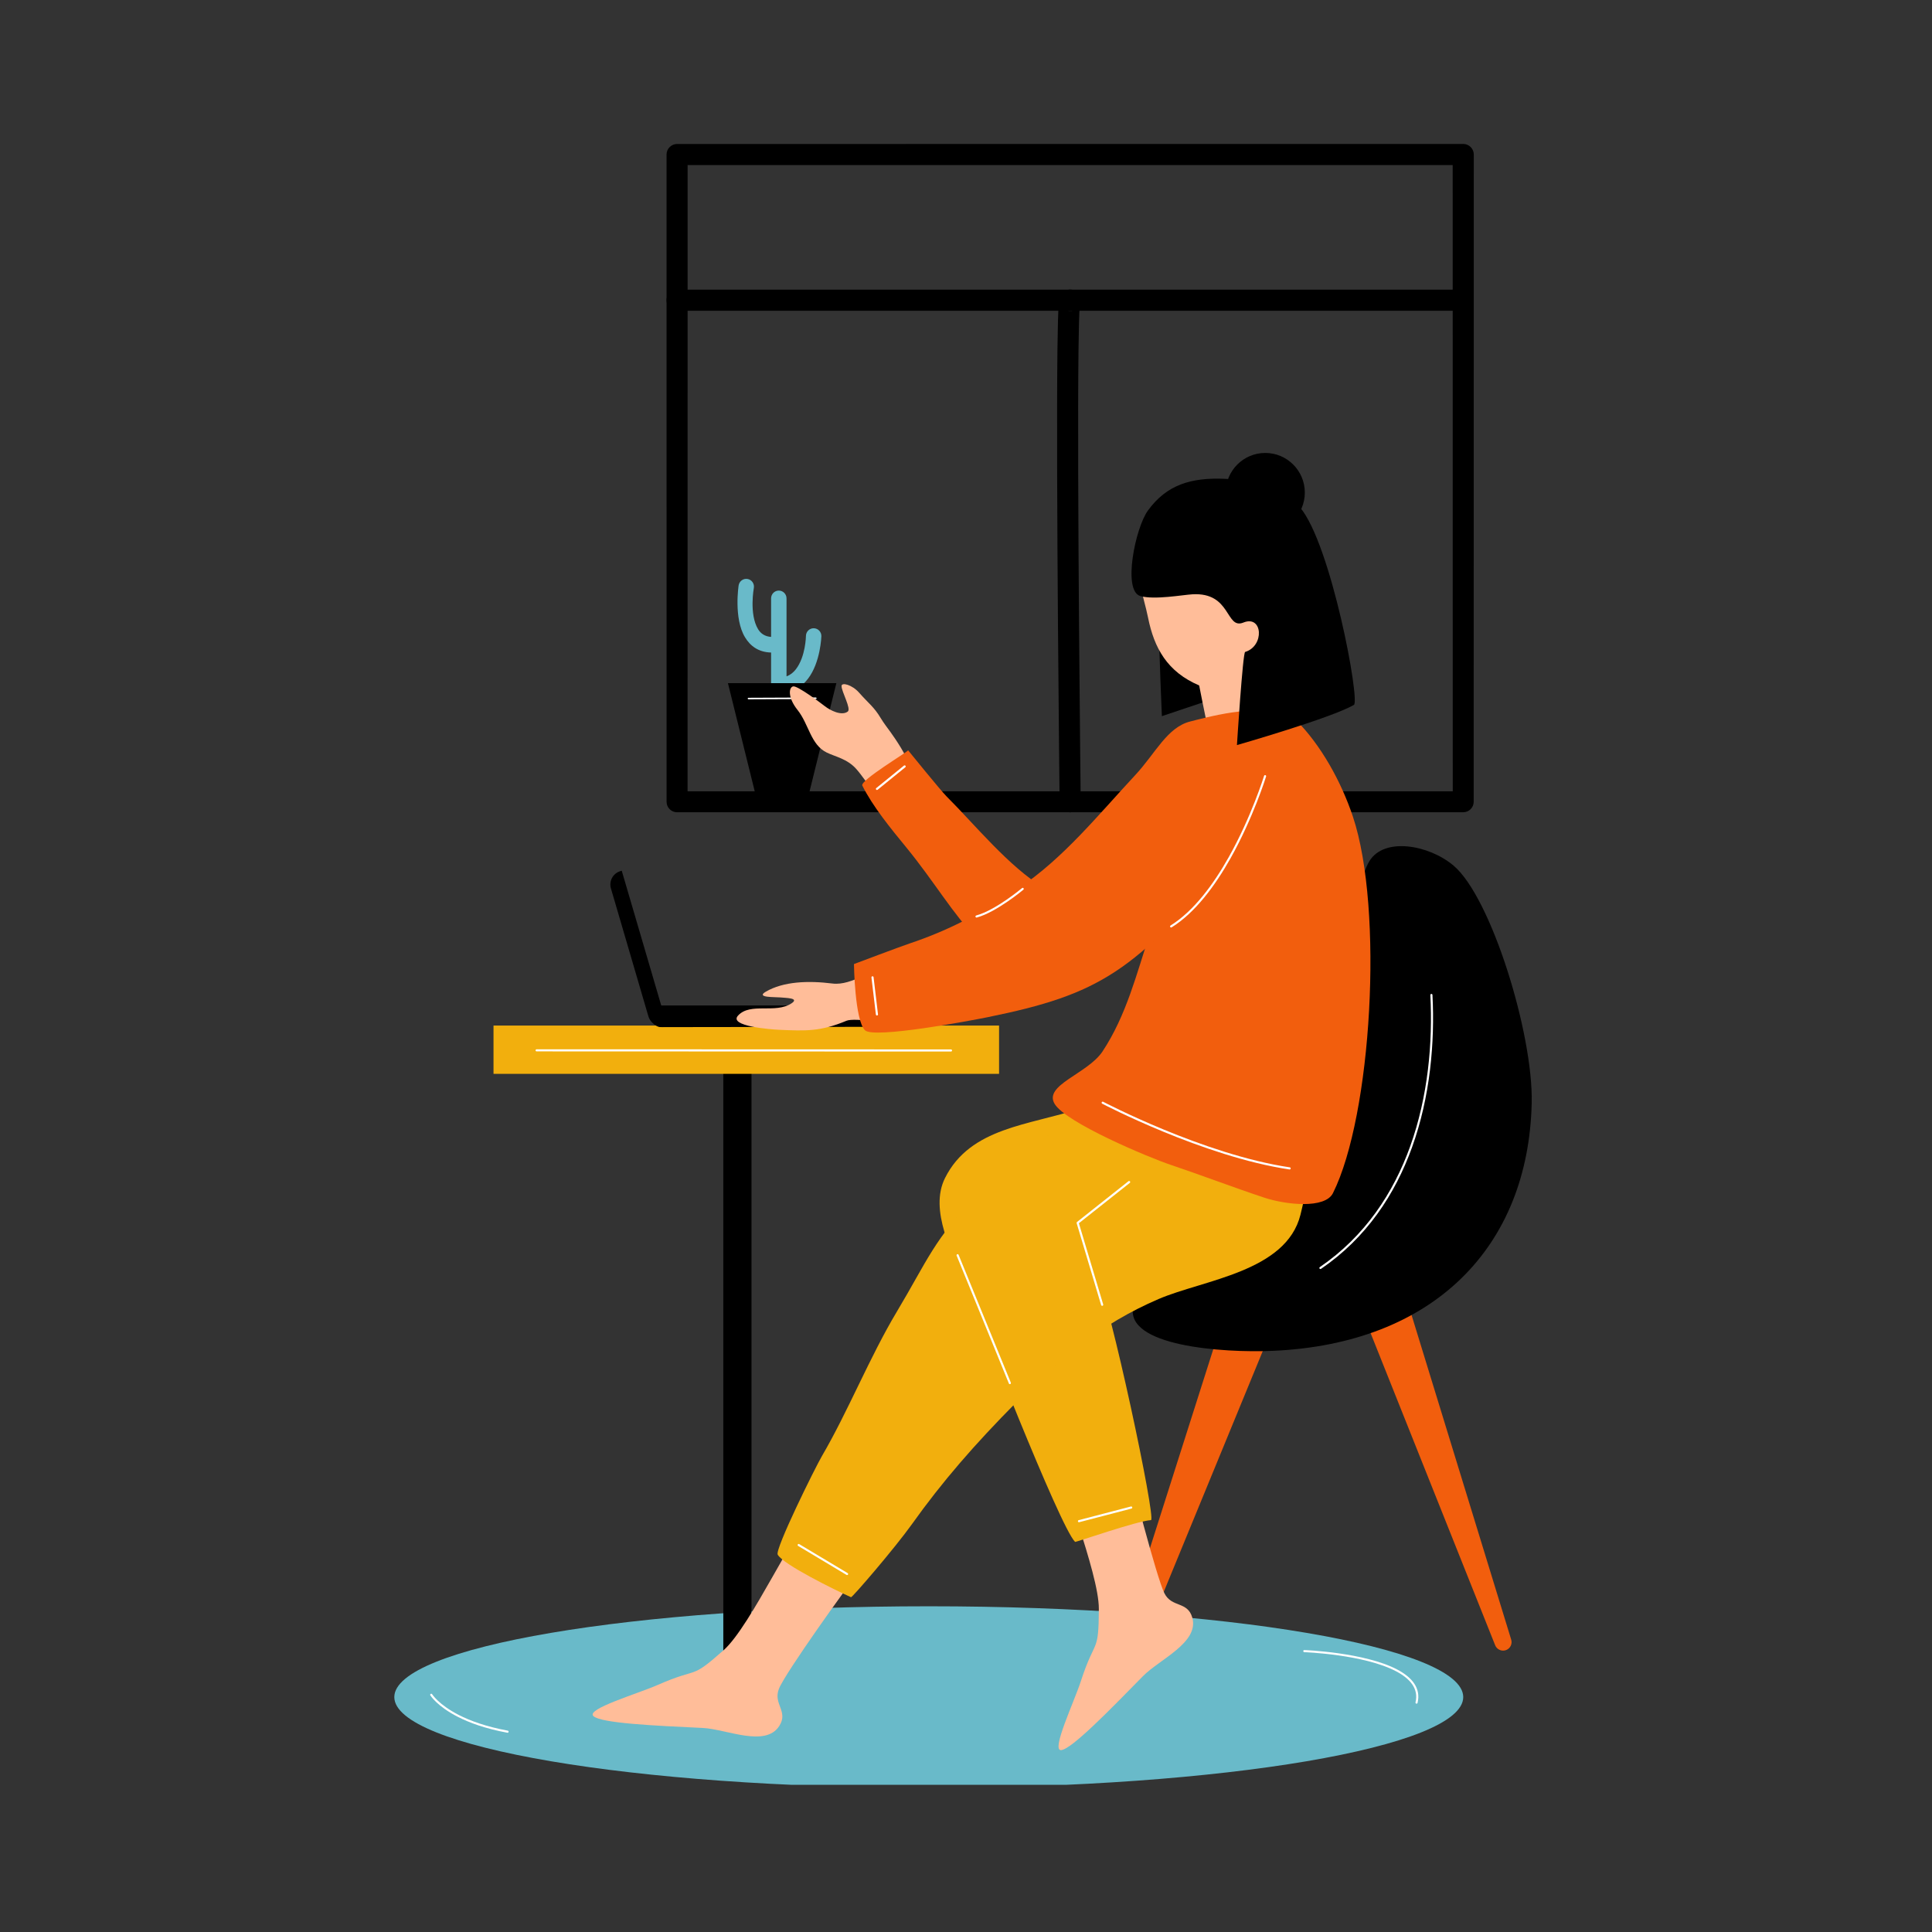<?xml version="1.0" encoding="UTF-8"?>
<svg xmlns="http://www.w3.org/2000/svg" xmlns:xlink="http://www.w3.org/1999/xlink" width="233.25pt" height="233.25pt" viewBox="0 0 233.25 233.25" version="1.2">
<rect x="0" y="0" width="233.25" height="233.25" fill="#333333" stroke="none"/>
<defs>
<clipPath id="clip1">
  <path d="M 47.523 193 L 177 193 L 177 215.477 L 47.523 215.477 Z M 47.523 193 "/>
</clipPath>
<clipPath id="clip2">
  <path d="M 80 17.363 L 178 17.363 L 178 99 L 80 99 Z M 80 17.363 "/>
</clipPath>
</defs>
<g id="surface1">
<g clip-path="url(#clip1)" clip-rule="nonzero">
<path style=" stroke:none;fill-rule:evenodd;fill:rgb(41.179%,72.939%,78.819%);fill-opacity:1;" d="M 112.133 193.926 C 147.742 193.926 176.656 198.836 176.656 204.887 C 176.656 210.934 147.742 215.848 112.133 215.848 C 76.52 215.848 47.605 210.934 47.605 204.887 C 47.605 198.836 76.52 193.926 112.133 193.926 "/>
</g>
<path style=" stroke:none;fill-rule:evenodd;fill:rgb(100%,100%,100%);fill-opacity:1;" d="M 157.465 199.465 C 157.465 199.465 164.684 199.719 168.594 201.797 C 170.238 202.672 171.293 203.867 170.895 205.527 C 170.879 205.598 170.922 205.664 170.988 205.68 C 171.059 205.699 171.125 205.656 171.145 205.586 C 171.566 203.809 170.473 202.512 168.711 201.574 C 164.762 199.477 157.473 199.211 157.473 199.211 C 157.402 199.207 157.344 199.262 157.344 199.332 C 157.34 199.402 157.395 199.465 157.465 199.465 "/>
<path style=" stroke:none;fill-rule:evenodd;fill:rgb(100%,100%,100%);fill-opacity:1;" d="M 51.953 204.676 C 51.953 204.676 52.738 205.98 55.273 207.273 C 56.672 207.988 58.609 208.703 61.254 209.191 C 61.324 209.207 61.391 209.16 61.402 209.09 C 61.414 209.02 61.371 208.953 61.301 208.941 C 58.688 208.457 56.77 207.754 55.387 207.047 C 52.938 205.793 52.172 204.543 52.172 204.543 C 52.133 204.484 52.059 204.465 51.996 204.504 C 51.938 204.539 51.918 204.617 51.953 204.676 "/>
<path style=" stroke:none;fill-rule:evenodd;fill:rgb(94.899%,36.859%,5.099%);fill-opacity:1;" d="M 148.035 158.004 L 133.289 204.328 C 133.098 204.859 133.371 205.453 133.902 205.645 C 134.434 205.84 135.023 205.566 135.219 205.031 L 153.703 160.074 C 154.273 158.508 153.465 156.77 151.898 156.199 C 150.336 155.629 148.602 156.438 148.035 158.004 "/>
<path style=" stroke:none;fill-rule:evenodd;fill:rgb(94.899%,36.859%,5.099%);fill-opacity:1;" d="M 162.48 153.445 L 180.496 198.594 C 180.688 199.129 181.273 199.41 181.809 199.223 C 182.344 199.031 182.621 198.445 182.434 197.91 L 168.168 151.434 C 167.613 149.859 165.891 149.035 164.32 149.59 C 162.75 150.145 161.926 151.871 162.48 153.445 "/>
<path style=" stroke:none;fill-rule:evenodd;fill:rgb(0%,0%,0%);fill-opacity:1;" d="M 165.34 103.945 C 163.16 107.477 163.426 118.625 162.402 125.695 C 161.258 133.621 156.914 143.215 150.27 147.906 C 144.953 151.664 137.789 153.672 136.832 157.695 C 135.688 162.512 147.59 163.355 153.676 163.086 C 173.105 162.238 184.527 150.543 184.922 133.16 C 185.109 124.805 180.02 108.309 175.477 104.496 C 172.477 101.973 167.117 101.059 165.34 103.945 "/>
<path style=" stroke:none;fill-rule:evenodd;fill:rgb(100%,100%,100%);fill-opacity:1;" d="M 172.688 120.129 C 172.984 125.855 172.414 132.375 170.25 138.402 C 168.219 144.047 164.785 149.262 159.344 152.977 C 159.285 153.016 159.27 153.098 159.309 153.152 C 159.348 153.211 159.43 153.227 159.488 153.188 C 164.977 149.438 168.438 144.184 170.484 138.488 C 172.664 132.43 173.238 125.871 172.941 120.117 C 172.938 120.047 172.879 119.992 172.809 119.996 C 172.738 120 172.684 120.059 172.688 120.129 "/>
<path style=" stroke:none;fill-rule:evenodd;fill:rgb(0%,0%,0%);fill-opacity:1;" d="M 90.727 125.457 L 87.324 125.457 L 87.324 202.184 L 90.727 202.184 L 90.727 125.457 "/>
<path style=" stroke:none;fill-rule:evenodd;fill:rgb(94.899%,68.629%,5.099%);fill-opacity:1;" d="M 120.617 123.816 L 59.582 123.816 L 59.582 129.645 L 120.617 129.645 L 120.617 123.816 "/>
<path style=" stroke:none;fill-rule:evenodd;fill:rgb(100%,100%,100%);fill-opacity:1;" d="M 64.785 126.934 L 114.812 126.953 C 114.883 126.953 114.941 126.895 114.941 126.824 C 114.941 126.754 114.883 126.695 114.812 126.695 L 64.785 126.68 C 64.715 126.68 64.66 126.738 64.66 126.809 C 64.66 126.879 64.715 126.934 64.785 126.934 "/>
<path style=" stroke:none;fill-rule:evenodd;fill:rgb(0%,0%,0%);fill-opacity:1;" d="M 105.582 121.387 L 78.699 121.387 C 78.699 121.387 78.699 122.215 78.699 122.934 C 78.699 123.207 78.809 123.473 79.004 123.668 C 79.195 123.863 79.5 124.004 79.773 124.004 C 84.711 124.004 105.582 123.969 105.582 123.969 L 105.582 121.387 "/>
<path style=" stroke:none;fill-rule:evenodd;fill:rgb(0%,0%,0%);fill-opacity:1;" d="M 75.062 105.121 C 75.062 105.121 75 105.141 74.898 105.172 C 74.008 105.434 73.496 106.371 73.758 107.262 C 74.781 110.762 77.203 119.02 78.27 122.664 C 78.559 123.648 79.59 124.215 80.57 123.926 C 80.574 123.926 80.574 123.926 80.574 123.926 L 75.062 105.121 "/>
<g clip-path="url(#clip2)" clip-rule="nonzero">
<path style=" stroke:none;fill-rule:evenodd;fill:rgb(0%,0%,0%);fill-opacity:1;" d="M 177.93 18.656 C 177.93 17.953 177.355 17.379 176.656 17.379 L 81.742 17.383 C 81.043 17.383 80.473 17.953 80.473 18.656 L 80.477 96.801 C 80.477 97.5 81.043 98.066 81.742 98.066 L 176.656 98.062 C 177.352 98.062 177.918 97.496 177.918 96.801 Z M 83.012 95.531 L 175.391 95.535 L 175.383 19.93 L 83.016 19.93 L 83.012 95.531 "/>
</g>
<path style=" stroke:none;fill-rule:evenodd;fill:rgb(0%,0%,0%);fill-opacity:1;" d="M 130.375 36.73 C 130.367 36.785 130.363 36.859 130.355 36.926 C 130.285 37.816 130.238 39.707 130.207 42.289 C 130.023 57.598 130.473 96.785 130.473 96.785 C 130.48 97.488 129.914 98.066 129.215 98.074 C 128.512 98.082 127.934 97.516 127.926 96.812 C 127.926 96.812 127.484 57.586 127.664 42.258 C 127.695 39.594 127.746 37.641 127.82 36.719 C 127.855 36.273 127.918 35.984 127.961 35.859 C 128.141 35.352 128.477 35.168 128.664 35.082 C 129.043 34.91 129.43 34.914 129.82 35.133 C 130.387 35.449 130.617 36.141 130.375 36.73 Z M 129.844 37.344 C 129.484 37.555 129.035 37.586 128.641 37.391 C 129.043 37.598 129.449 37.605 129.844 37.344 "/>
<path style=" stroke:none;fill-rule:evenodd;fill:rgb(0%,0%,0%);fill-opacity:1;" d="M 81.742 37.52 L 176.656 37.52 C 177.355 37.52 177.93 36.949 177.93 36.246 C 177.93 35.539 177.355 34.969 176.656 34.969 L 81.742 34.969 C 81.043 34.969 80.469 35.539 80.469 36.242 C 80.469 36.945 81.043 37.52 81.742 37.52 "/>
<path style=" stroke:none;fill-rule:evenodd;fill:rgb(41.179%,72.939%,78.819%);fill-opacity:1;" d="M 93.094 78.781 C 91.543 78.738 90.562 77.969 89.938 76.926 C 88.559 74.641 89.176 70.668 89.176 70.668 C 89.262 70.156 89.742 69.809 90.25 69.898 C 90.758 69.984 91.098 70.469 91.012 70.98 C 91.012 70.98 90.426 74.145 91.52 75.957 C 91.836 76.484 92.34 76.84 93.094 76.895 L 93.094 72.242 C 93.094 71.723 93.512 71.301 94.023 71.301 C 94.539 71.301 94.957 71.723 94.957 72.242 L 94.957 77.766 C 94.957 77.773 94.957 77.785 94.957 77.793 L 94.957 81.656 C 95.426 81.484 95.793 81.176 96.086 80.801 C 97.277 79.258 97.301 76.77 97.301 76.77 C 97.312 76.25 97.738 75.836 98.25 75.848 C 98.766 75.859 99.176 76.289 99.164 76.809 C 99.164 76.809 99.07 79.977 97.543 81.949 C 96.922 82.758 96.086 83.383 94.957 83.605 L 94.957 90.734 C 94.957 91.254 94.539 91.676 94.023 91.676 C 93.512 91.676 93.094 91.254 93.094 90.734 L 93.094 78.781 "/>
<path style=" stroke:none;fill-rule:evenodd;fill:rgb(0%,0%,0%);fill-opacity:1;" d="M 87.883 82.477 L 100.973 82.477 L 97.703 95.684 L 91.156 95.684 L 87.883 82.477 "/>
<path style=" stroke:none;fill-rule:evenodd;fill:rgb(100%,100%,100%);fill-opacity:1;" d="M 90.367 84.43 L 98.492 84.395 C 98.543 84.395 98.586 84.352 98.586 84.301 C 98.586 84.246 98.543 84.207 98.492 84.207 L 90.367 84.242 C 90.316 84.242 90.273 84.285 90.273 84.336 C 90.273 84.387 90.316 84.43 90.367 84.43 "/>
<path style=" stroke:none;fill-rule:evenodd;fill:rgb(100%,74.12%,59.999%);fill-opacity:1;" d="M 97.656 183.805 C 96.223 183.875 90.734 196.234 87.355 199.234 C 83.219 202.906 84.535 201.164 79.406 203.422 C 76.988 204.488 70.73 206.316 71.637 207.18 C 72.547 208.047 79.023 208.34 84.855 208.617 C 87.695 208.754 92.402 211.004 94.082 208.375 C 95.219 206.598 93.305 205.738 94.043 203.879 C 94.801 201.961 102.477 191.27 103.398 190.168 C 103.715 189.797 105.043 187.043 104.77 186.812 C 104.246 186.371 100.816 185.996 99.953 185.652 C 99.379 185.422 97.656 183.805 97.656 183.805 "/>
<path style=" stroke:none;fill-rule:evenodd;fill:rgb(100%,74.12%,59.999%);fill-opacity:1;" d="M 128.5 176.742 C 127.602 177.863 132.676 189.727 132.664 194.25 C 132.645 199.789 132.223 197.641 130.488 202.98 C 129.672 205.496 126.863 211.395 128.113 211.289 C 129.363 211.188 133.895 206.539 137.984 202.367 C 139.977 200.332 144.785 198.316 143.949 195.309 C 143.383 193.273 141.465 194.133 140.574 192.344 C 139.652 190.496 136.328 177.797 136.125 176.375 C 136.055 175.891 135.359 172.914 135.008 172.961 C 134.328 173.062 131.766 175.371 130.934 175.789 C 130.383 176.066 128.5 176.742 128.5 176.742 "/>
<path style=" stroke:none;fill-rule:evenodd;fill:rgb(94.899%,68.629%,5.099%);fill-opacity:1;" d="M 140.395 136.242 C 140.637 135.754 137.504 133.109 137.266 133.109 C 135.043 133.109 132.555 133.113 130.441 133.82 C 124.324 135.863 117.16 136.074 114.09 142.227 C 112.141 146.133 115.031 151.344 116.508 155.043 C 117.973 158.707 127.898 184.254 129.793 186.152 C 129.855 186.219 137.273 183.621 138.957 183.523 C 139.617 183.484 134.008 157.059 132.289 153.621 C 131.941 152.922 131.754 148.602 132.289 148.062 C 134.383 145.969 136.211 142.996 138.402 140.801 C 139.598 139.605 139.699 137.633 140.395 136.242 "/>
<path style=" stroke:none;fill-rule:evenodd;fill:rgb(94.899%,68.629%,5.099%);fill-opacity:1;" d="M 140.379 130.852 C 138.258 131.195 134.707 133.188 133.699 133.523 C 127.562 135.574 122.535 139.754 118.016 144.277 C 112.801 149.5 111.957 152.211 108.27 158.367 C 105.004 163.82 102.375 170.414 99.234 175.785 C 98.406 177.199 93.535 187.043 93.891 187.691 C 94.539 188.879 100.816 191.965 102.742 192.832 C 102.883 192.895 108.059 186.871 110.078 184.039 C 113.766 178.867 117.648 174.398 122.75 169.25 C 127.973 163.988 132.941 159.812 139.879 156.832 C 145.316 154.5 155.285 153.555 157.008 146.648 C 158.266 141.594 158.992 135.664 155.195 131.859 C 153.25 129.91 145.824 130.188 144.891 130.188 C 144.738 130.188 142.023 130.586 140.379 130.852 "/>
<path style=" stroke:none;fill-rule:evenodd;fill:rgb(100%,74.12%,59.999%);fill-opacity:1;" d="M 109.137 96.504 C 108.523 96.812 106.105 96.754 105.832 96.273 C 105.273 95.301 103.988 93.527 103.387 92.848 C 102.277 91.598 100.836 91.359 99.812 90.855 C 97.855 89.898 97.672 87.445 96.273 85.695 C 95.07 84.188 95.23 82.941 95.777 82.867 C 96.328 82.793 99.172 84.938 99.578 85.254 C 100.215 85.754 101.586 86.469 102.348 85.91 C 102.801 85.574 101.59 83.496 101.602 82.82 C 101.613 82.332 102.891 82.684 103.715 83.621 C 104.926 84.992 105.496 85.309 106.348 86.727 C 106.703 87.32 107.148 87.875 107.551 88.441 C 108.832 90.234 112.059 95.039 109.137 96.504 "/>
<path style=" stroke:none;fill-rule:evenodd;fill:rgb(100%,74.12%,59.999%);fill-opacity:1;" d="M 108.84 122.629 C 108.824 122.652 108.285 123.844 108.117 123.734 C 107.879 123.578 103.145 122.84 102.203 123.234 C 99.039 124.555 97.266 124.465 94.09 124.328 C 93.035 124.281 87.926 123.895 89.102 122.613 C 90.594 120.98 93.621 122.426 95.566 121.129 C 96.562 120.469 94.844 120.488 94.191 120.418 C 93.594 120.355 91.172 120.473 92.461 119.723 C 94.582 118.492 97.551 118.371 100.516 118.742 C 102.883 119.035 105.504 116.777 106.617 117.066 C 108.438 117.535 108.84 117.973 109.496 118.402 C 110.355 118.973 109.371 121.82 108.84 122.629 "/>
<path style=" stroke:none;fill-rule:evenodd;fill:rgb(0%,0%,0%);fill-opacity:1;" d="M 145.188 74.637 C 144.492 74.77 139.922 74.723 139.922 75.566 C 139.93 78.637 140.273 86.461 140.273 86.461 L 151.055 82.84 C 151.055 82.84 152.266 79.812 151.914 77.148 C 151.809 76.363 151.754 73.383 151.168 72.828 C 150.797 72.48 146 74.484 145.188 74.637 "/>
<path style=" stroke:none;fill-rule:evenodd;fill:rgb(100%,74.12%,59.999%);fill-opacity:1;" d="M 143.766 77.652 C 143.98 78.152 151.039 75.746 152.215 76.672 C 152.527 76.918 155.75 87.84 155.621 88.297 C 155.094 90.156 146.785 91.781 146.641 91.668 C 146.484 91.543 143.766 77.652 143.766 77.652 "/>
<path style=" stroke:none;fill-rule:evenodd;fill:rgb(94.899%,36.859%,5.099%);fill-opacity:1;" d="M 144.16 95.621 C 145.523 90.176 149.98 86.227 150.496 86.098 C 152.273 85.652 155.098 85.566 156.484 86.953 C 159.449 89.926 161.906 94.305 163.34 98.602 C 167.07 109.82 165.609 134.668 160.93 144.043 C 159.965 145.977 155.23 145.457 152.602 144.582 C 148.961 143.375 144.57 141.711 141.375 140.645 C 138.719 139.758 128.703 135.562 127.328 133.277 C 125.949 130.992 131.312 129.648 133.109 126.938 C 135.992 122.582 137.227 117.52 138.801 112.789 C 139.914 109.449 143.465 98.398 144.16 95.621 "/>
<path style=" stroke:none;fill-rule:evenodd;fill:rgb(94.899%,36.859%,5.099%);fill-opacity:1;" d="M 153.055 86.781 C 152.828 84.617 144.988 86.781 143.703 87.102 C 140.906 87.801 139.488 90.965 137.074 93.559 C 132.605 98.355 128.406 103.609 122.996 107.223 C 118.656 110.125 114.73 112.262 109.793 113.914 C 108.715 114.273 103.098 116.391 103.098 116.391 C 103.098 116.391 103.191 123.152 104.422 124.379 C 105.48 125.445 117.383 123.184 119.262 122.801 C 132.688 120.066 137.09 117.336 148.582 103.395 C 152.648 98.453 153.055 86.781 153.055 86.781 "/>
<path style=" stroke:none;fill-rule:evenodd;fill:rgb(94.899%,36.859%,5.099%);fill-opacity:1;" d="M 109.637 90.586 C 109.531 90.816 103.801 94.234 104.105 94.84 C 105.359 97.355 107.527 100.008 109.418 102.312 C 112.738 106.359 115.113 110.453 117.875 113.219 C 118.312 113.656 119.359 113.738 119.844 113.578 C 121.949 112.875 125.523 111.266 126.996 109.789 C 127.605 109.18 127.133 107.867 126.078 107.23 C 121.758 104.609 117.684 99.539 114.277 96.148 C 113.605 95.484 109.637 90.586 109.637 90.586 "/>
<path style=" stroke:none;fill-rule:evenodd;fill:rgb(100%,74.12%,59.999%);fill-opacity:1;" d="M 145.695 64.387 C 143.586 63.617 140.504 64.094 140.379 64.449 C 140.082 65.266 138.496 65.953 138.195 66.762 C 137 69.973 138.02 71.652 138.605 74.57 C 139.34 78.227 140.914 81.125 144.816 82.77 C 147.582 83.938 149.766 85.152 152.926 83.258 C 162.797 77.336 153.957 67.398 145.695 64.387 "/>
<path style=" stroke:none;fill-rule:evenodd;fill:rgb(0%,0%,0%);fill-opacity:1;" d="M 163.457 85.105 C 160.676 86.703 149.336 89.953 149.336 89.953 C 149.336 89.953 150.039 78.797 150.324 78.711 C 152.691 77.996 152.453 74.211 150.117 75.16 C 147.941 76.043 148.684 71.473 143.957 71.75 C 142.812 71.816 139.336 72.449 137.664 71.957 C 135.516 71.328 137.059 63.734 138.594 61.629 C 140.855 58.527 143.777 57.629 147.914 57.809 C 150.465 57.918 154.516 58.398 156.934 61.234 C 160.703 65.656 164.227 84.66 163.457 85.105 "/>
<path style=" stroke:none;fill-rule:evenodd;fill:rgb(0%,0%,0%);fill-opacity:1;" d="M 152.754 54.684 C 155.391 54.684 157.531 56.828 157.531 59.469 C 157.531 62.109 155.391 64.254 152.754 64.254 C 150.117 64.254 147.977 62.109 147.977 59.469 C 147.977 56.828 150.117 54.684 152.754 54.684 "/>
<path style=" stroke:none;fill-rule:evenodd;fill:rgb(100%,100%,100%);fill-opacity:1;" d="M 115.496 151.59 L 121.801 167.027 C 121.828 167.094 121.902 167.125 121.969 167.098 C 122.031 167.07 122.062 166.996 122.039 166.93 L 115.73 151.496 C 115.707 151.426 115.629 151.398 115.566 151.426 C 115.5 151.449 115.469 151.523 115.496 151.59 "/>
<path style=" stroke:none;fill-rule:evenodd;fill:rgb(100%,100%,100%);fill-opacity:1;" d="M 130.254 147.68 L 133.188 157.488 C 133.207 157.555 133.168 157.629 133.102 157.648 C 133.035 157.668 132.961 157.629 132.941 157.562 L 129.984 147.672 C 129.969 147.621 129.988 147.566 130.027 147.531 L 136.242 142.605 C 136.297 142.566 136.379 142.574 136.422 142.629 C 136.465 142.684 136.457 142.766 136.402 142.809 L 130.254 147.68 "/>
<path style=" stroke:none;fill-rule:evenodd;fill:rgb(100%,100%,100%);fill-opacity:1;" d="M 133.066 133.246 C 133.066 133.246 145.273 139.645 155.68 141.188 C 155.75 141.199 155.812 141.148 155.824 141.078 C 155.836 141.008 155.789 140.945 155.719 140.934 C 145.348 139.398 133.188 133.02 133.188 133.02 C 133.125 132.984 133.047 133.008 133.012 133.074 C 132.98 133.133 133.004 133.211 133.066 133.246 "/>
<path style=" stroke:none;fill-rule:evenodd;fill:rgb(100%,100%,100%);fill-opacity:1;" d="M 152.613 93.668 C 152.613 93.668 151.09 98.598 148.34 103.492 C 146.512 106.742 144.148 109.98 141.32 111.738 C 141.262 111.777 141.242 111.855 141.281 111.914 C 141.316 111.977 141.395 111.992 141.453 111.957 C 144.312 110.18 146.715 106.906 148.562 103.617 C 151.324 98.699 152.855 93.742 152.855 93.742 C 152.875 93.676 152.84 93.605 152.77 93.586 C 152.703 93.562 152.633 93.602 152.613 93.668 "/>
<path style=" stroke:none;fill-rule:evenodd;fill:rgb(100%,100%,100%);fill-opacity:1;" d="M 123.391 107.219 C 123.391 107.219 120.227 109.879 117.863 110.523 C 117.793 110.543 117.754 110.613 117.773 110.68 C 117.789 110.75 117.859 110.789 117.93 110.77 C 120.332 110.113 123.551 107.414 123.551 107.414 C 123.605 107.367 123.613 107.285 123.566 107.234 C 123.523 107.18 123.441 107.172 123.391 107.219 "/>
<path style=" stroke:none;fill-rule:evenodd;fill:rgb(100%,100%,100%);fill-opacity:1;" d="M 130.297 183.773 L 136.605 182.129 C 136.672 182.109 136.715 182.039 136.695 181.973 C 136.676 181.902 136.609 181.863 136.539 181.879 L 130.23 183.527 C 130.16 183.547 130.121 183.617 130.141 183.684 C 130.156 183.75 130.227 183.793 130.297 183.773 "/>
<path style=" stroke:none;fill-rule:evenodd;fill:rgb(100%,100%,100%);fill-opacity:1;" d="M 96.363 186.641 L 102.203 190.137 C 102.266 190.172 102.344 190.152 102.379 190.094 C 102.414 190.035 102.395 189.957 102.336 189.922 L 96.492 186.422 C 96.434 186.383 96.355 186.402 96.316 186.465 C 96.281 186.527 96.301 186.605 96.363 186.641 "/>
<path style=" stroke:none;fill-rule:evenodd;fill:rgb(100%,100%,100%);fill-opacity:1;" d="M 105.211 118.008 L 105.746 122.488 C 105.754 122.559 105.82 122.609 105.891 122.602 C 105.961 122.594 106.008 122.527 106 122.457 L 105.465 117.977 C 105.457 117.906 105.395 117.859 105.324 117.867 C 105.254 117.875 105.203 117.938 105.211 118.008 "/>
<path style=" stroke:none;fill-rule:evenodd;fill:rgb(100%,100%,100%);fill-opacity:1;" d="M 109.137 92.43 L 105.793 95.145 C 105.738 95.191 105.73 95.27 105.777 95.324 C 105.82 95.379 105.898 95.391 105.957 95.344 L 109.301 92.629 C 109.355 92.586 109.363 92.504 109.316 92.449 C 109.273 92.395 109.191 92.387 109.137 92.43 "/>
</g>
</svg>
